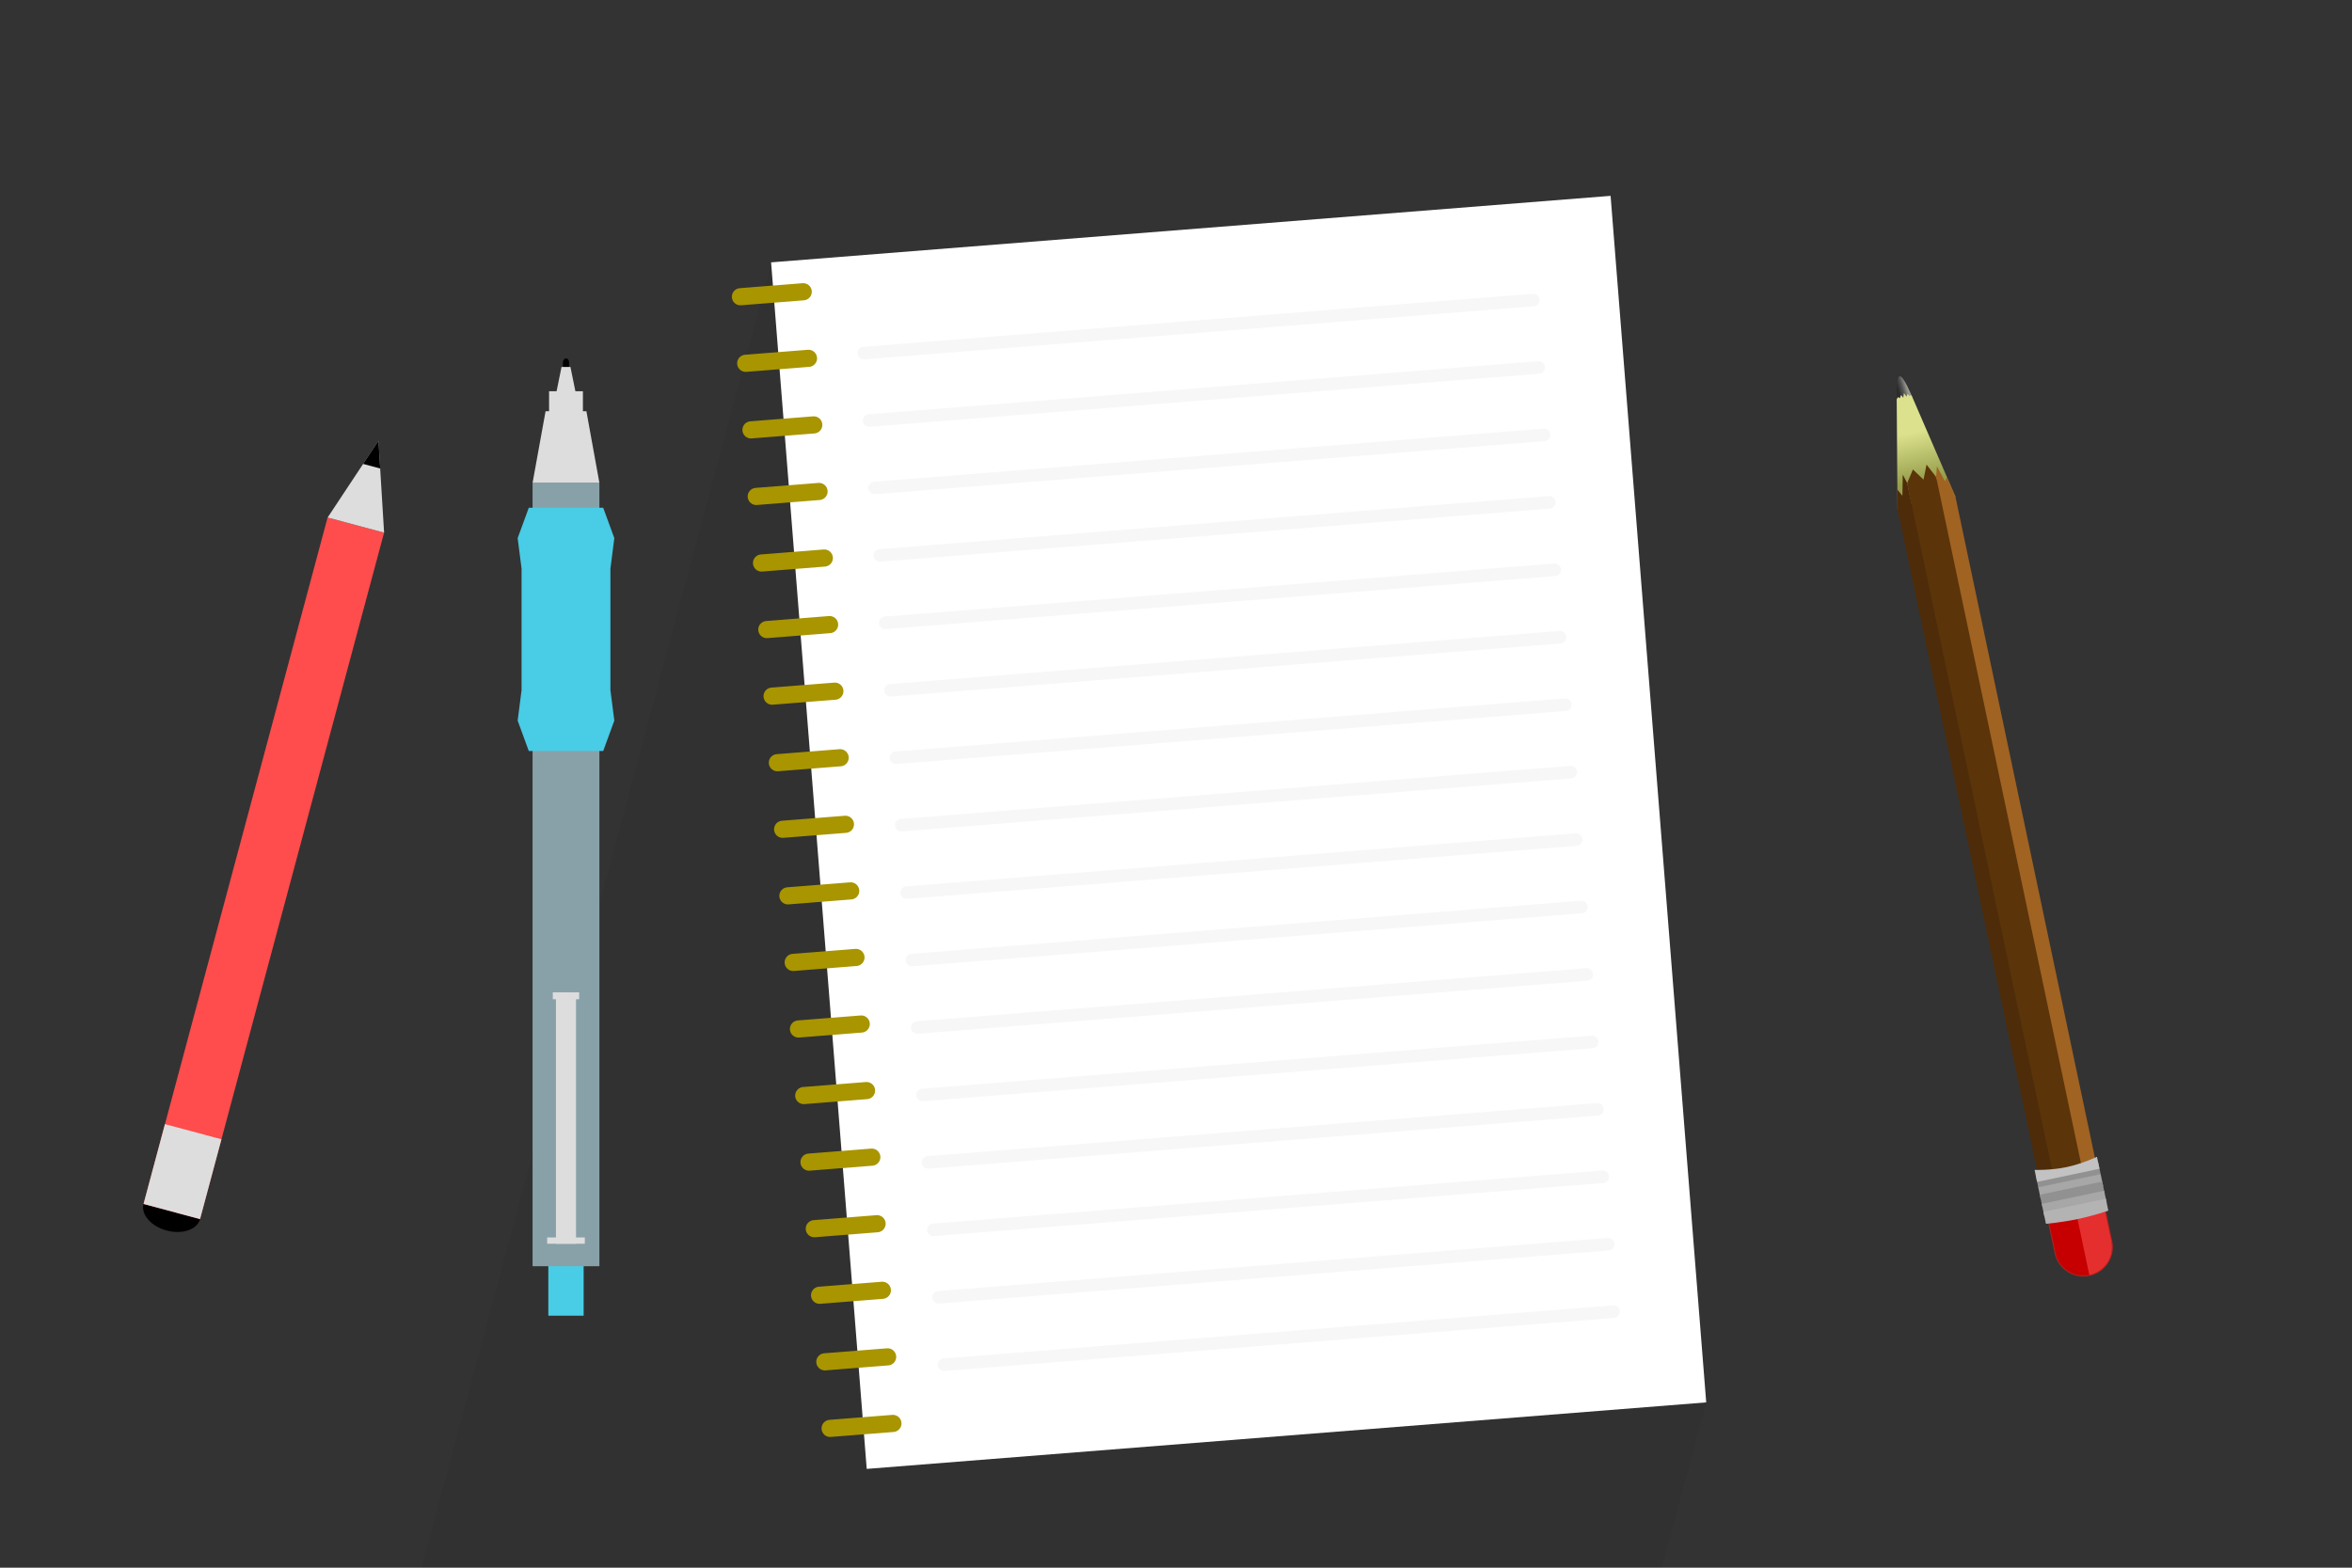 <?xml version='1.0' encoding='utf-8'?>
<svg xmlns:xlink="http://www.w3.org/1999/xlink" xmlns="http://www.w3.org/2000/svg" width="750" height="500" viewBox="0 0 750 500" id="svg2" version="1.1"><rect x="0" y="0" width="750" height="500" fill="#333333" stroke="none"/> <defs id="defs4"> <linearGradient x2="177.392" y2="144.808" y1="121.072" x1="153.655" id="LinearGradient" gradientUnits="userSpaceOnUse" gradientTransform="translate(9.675,-11.187)"> <stop id="stop11" offset="0" stop-opacity="0" stop-color="#000000"/> <stop id="stop13" offset="1" stop-opacity="0.318" stop-color="#000000"/> </linearGradient> <linearGradient x2="177.392" y2="144.808" y1="121.072" x1="153.655" id="LinearGradient_2" gradientUnits="userSpaceOnUse" gradientTransform="translate(-51.866,-11.187)"> <stop id="stop16" offset="0" stop-opacity="0" stop-color="#000000"/> <stop id="stop18" offset="1" stop-opacity="0.318" stop-color="#000000"/> </linearGradient> <radialGradient gradientUnits="userSpaceOnUse" cy="170.1" gradientTransform="matrix(0.579,0,0,0.121,71.686,158.626)" id="RadialGradient" r="46.206" cx="170.1"> <stop id="stop21" offset="0" stop-color="#fbf8ff"/> <stop id="stop23" offset="1" stop-color="#e8e8e8"/> </radialGradient> <radialGradient gradientUnits="userSpaceOnUse" cy="170.1" gradientTransform="matrix(0.655,0,0,0.087,58.764,160.458)" id="RadialGradient_2" r="46.206" cx="170.1"> <stop id="stop26" offset="0" stop-color="#fbf8ff"/> <stop id="stop28" offset="1" stop-color="#d0d0d0"/> </radialGradient> <linearGradient x2="195.615" y2="109.451" y1="109.451" x1="144.585" id="LinearGradient_3" gradientUnits="userSpaceOnUse" gradientTransform="matrix(1.29,0,0,1.29,-49.303,-42.314)"> <stop id="stop31" offset="0" stop-color="#b2b2b2"/> <stop id="stop33" offset="0.271" stop-color="#d5d5d5"/> <stop id="stop35" offset="0.632" stop-color="#fcfcfc"/> </linearGradient> <linearGradient x2="204.12" y2="122.675" y1="122.675" x1="153.09" id="LinearGradient_4" gradientUnits="userSpaceOnUse" gradientTransform="matrix(1.29,0,0,1.29,-60.272,-21.156)"> <stop id="stop38" offset="0" stop-color="#b2b2b2"/> <stop id="stop40" offset="0.271" stop-color="#d5d5d5"/> <stop id="stop42" offset="0.632" stop-color="#fcfcfc"/> </linearGradient> <linearGradient x2="192.911" y2="92.611" y1="157.979" x1="180.632" id="LinearGradient_5" gradientUnits="userSpaceOnUse" gradientTransform="matrix(1.29,0,0,1.29,-60.272,-21.156)"> <stop id="stop45" offset="0.026" stop-opacity="0.678" stop-color="#dedede"/> <stop id="stop47" offset="0.143" stop-opacity="0.742" stop-color="#f5f5f5"/> <stop id="stop49" offset="0.455" stop-opacity="0.803" stop-color="#e9e9e9"/> <stop id="stop51" offset="0.91" stop-opacity="0.773" stop-color="#fcfcfc"/> <stop id="stop53" offset="1" stop-opacity="0.811" stop-color="#e7e7e7"/> </linearGradient> <path transform="matrix(1 -0 -0 1 0 0)" d="M144.827+181.58C145.2+156.572+159.864+156.843+174.5+143.695C185.511+133.804+201.747+134.177+201.56+92.934" id="TextPath"/> <linearGradient x2="194.655" y2="133.244" y1="126.036" x1="144.394" id="LinearGradient_6" gradientUnits="userSpaceOnUse"> <stop id="stop57" offset="0.023" stop-opacity="0.21" stop-color="#6667ca"/> <stop id="stop59" offset="1" stop-opacity="0.464" stop-color="#e75f5f"/> </linearGradient> <linearGradient x2="100.942" y2="222.88" y1="73.768" x1="200.809" id="LinearGradient_7" gradientUnits="userSpaceOnUse"> <stop id="stop62" offset="0" stop-color="#cdaaaa"/> <stop id="stop64" offset="1" stop-color="#6a6a6a"/> </linearGradient> <linearGradient x2="130.41" y2="73.71" y1="56.7" x1="130.41" id="LinearGradient_8" gradientUnits="userSpaceOnUse" gradientTransform="matrix(0.683,0,0,0.772,41.35,5.526)"> <stop id="stop67" offset="0" stop-color="#dbe18c"/> <stop id="stop69" offset="1" stop-color="#969d4b"/> </linearGradient> <linearGradient x2="132.26" y2="39.844" y1="39.568" x1="128.7" id="LinearGradient_9" gradientUnits="userSpaceOnUse" gradientTransform="matrix(0.683,0,0,0.772,41.34,5.357)"> <stop id="stop72" offset="0" stop-color="#9b9b91"/> <stop id="stop74" offset="0.489" stop-color="#555555"/> <stop id="stop76" offset="1" stop-color="#2b2b2b"/> </linearGradient> <linearGradient x2="127.964" y2="26.249" y1="26.249" x1="127.186" id="LinearGradient_10" gradientUnits="userSpaceOnUse" gradientTransform="translate(-7.48217e-7,-17.117)"> <stop id="stop79" offset="0" stop-color="#3d3d3d"/> <stop id="stop81" offset="1" stop-color="#666666"/> </linearGradient> <linearGradient x2="128.148" y2="27.989" y1="27.989" x1="127.002" id="LinearGradient_11" gradientUnits="userSpaceOnUse" gradientTransform="translate(-7.48217e-7,-17.117)"> <stop id="stop84" offset="0" stop-color="#efefef"/> <stop id="stop86" offset="0.282" stop-color="#ffffff"/> <stop id="stop88" offset="0.519" stop-color="#dbdbdb"/> <stop id="stop90" offset="1" stop-color="#f2f2f2"/> </linearGradient> <linearGradient x2="129.9" y2="29.298" y1="29.298" x1="125.25" id="LinearGradient_12" gradientUnits="userSpaceOnUse" gradientTransform="translate(-7.48217e-7,-17.117)"> <stop id="stop93" offset="0" stop-color="#999999"/> <stop id="stop95" offset="0.199" stop-color="#dedede"/> <stop id="stop97" offset="0.372" stop-color="#ffffff"/> <stop id="stop99" offset="0.808" stop-color="#d5d5d5"/> <stop id="stop101" offset="0.94" stop-color="#f2f2f2"/> </linearGradient> <linearGradient x2="136.08" y2="44.14" y1="44.14" x1="119.07" id="LinearGradient_13" gradientUnits="userSpaceOnUse" gradientTransform="translate(-7.48217e-7,-17.117)"> <stop id="stop104" offset="0.011" stop-color="#999999"/> <stop id="stop106" offset="0.165" stop-color="#dedede"/> <stop id="stop108" offset="0.372" stop-color="#ffffff"/> <stop id="stop110" offset="0.545" stop-color="#f3f3f3"/> <stop id="stop112" offset="0.741" stop-color="#ffffff"/> <stop id="stop114" offset="0.977" stop-color="#cfcfcf"/> </linearGradient> <radialGradient gradientUnits="userSpaceOnUse" cy="170.1" gradientTransform="matrix(0.579,0,0,0.121,71.686,158.626)" id="RadialGradient-4" r="46.206" cx="170.1"> <stop id="stop21-4" offset="0" stop-color="#fbf8ff"/> <stop id="stop23-2" offset="1" stop-color="#e8e8e8"/> </radialGradient> <radialGradient gradientUnits="userSpaceOnUse" cy="170.1" gradientTransform="matrix(0.655,0,0,0.087,58.764,160.458)" id="RadialGradient_2-0" r="46.206" cx="170.1"> <stop id="stop26-0" offset="0" stop-color="#fbf8ff"/> <stop id="stop28-0" offset="1" stop-color="#d0d0d0"/> </radialGradient> <path transform="matrix(1 -0 -0 1 0 0)" d="M144.827+181.58C145.2+156.572+159.864+156.843+174.5+143.695C185.511+133.804+201.747+134.177+201.56+92.934" id="TextPath-7"/> <linearGradient id="linearGradient4119"> <stop id="stop4121" offset="0" style="stop-color:#c8c5c5;stop-opacity:1"/> <stop id="stop4123" offset="1" style="stop-color:#dddddd;stop-opacity:1"/> </linearGradient> <linearGradient gradientUnits="userSpaceOnUse" y2="802.362" x2="341.472" y1="802.362" x1="250" id="linearGradient4125" xlink:href="#linearGradient4119"/> </defs>  <g id="layer1" transform="translate(0,-552.362)"> <path transform="scale(-1,-1)" style="fill:transparent;fill-opacity:1;stroke:none;stroke-width:6;stroke-linecap:round;stroke-linejoin:round;stroke-miterlimit:4;stroke-dasharray:none;stroke-dashoffset:0;stroke-opacity:1" d="m -750,-1052.362 750.763,1e-4 0,500 L -750,-552.362 Z" id="rect4133"/> <path style="fill:#000000;fill-opacity:0.035;fill-rule:evenodd;stroke:none;stroke-width:1px;stroke-linecap:butt;stroke-linejoin:miter;stroke-opacity:1" d="m 544.205,999.391 -14.194,52.971 -395.627,1e-4 111.591,-416.464 z" id="path4920"/> <g id="g4830" transform="matrix(0.997,-0.079,0.079,0.997,-63.597,33.324)"> <rect y="625.199" x="260.874" height="385.972" width="268.502" id="rect4135" style="fill:#ffffff;fill-opacity:1;stroke:none;stroke-width:6;stroke-linecap:round;stroke-linejoin:round;stroke-miterlimit:4;stroke-dasharray:none;stroke-dashoffset:0;stroke-opacity:1"/> <g id="g4752"> <path style="fill:#f1a93c;fill-opacity:1;fill-rule:evenodd;stroke:#a89500;stroke-width:5.469;stroke-linecap:round;stroke-linejoin:round;stroke-miterlimit:4;stroke-dasharray:none;stroke-opacity:1" d="m 250.264,635.353 20.077,0" id="path4137"/> <path style="fill:#f1a93c;fill-opacity:1;fill-rule:evenodd;stroke:#a89500;stroke-width:5.469;stroke-linecap:round;stroke-linejoin:round;stroke-miterlimit:4;stroke-dasharray:none;stroke-opacity:1" d="m 250.264,656.649 20.077,0" id="path4137-7"/> <path style="fill:#f1a93c;fill-opacity:1;fill-rule:evenodd;stroke:#a89500;stroke-width:5.469;stroke-linecap:round;stroke-linejoin:round;stroke-miterlimit:4;stroke-dasharray:none;stroke-opacity:1" d="m 250.264,677.944 20.077,0" id="path4137-7-7"/> <path style="fill:#f1a93c;fill-opacity:1;fill-rule:evenodd;stroke:#a89500;stroke-width:5.469;stroke-linecap:round;stroke-linejoin:round;stroke-miterlimit:4;stroke-dasharray:none;stroke-opacity:1" d="m 250.264,699.24 20.077,0" id="path4137-7-1"/> <path style="fill:#f1a93c;fill-opacity:1;fill-rule:evenodd;stroke:#a89500;stroke-width:5.469;stroke-linecap:round;stroke-linejoin:round;stroke-miterlimit:4;stroke-dasharray:none;stroke-opacity:1" d="m 250.264,720.535 20.077,0" id="path4137-7-9"/> <path style="fill:#f1a93c;fill-opacity:1;fill-rule:evenodd;stroke:#a89500;stroke-width:5.469;stroke-linecap:round;stroke-linejoin:round;stroke-miterlimit:4;stroke-dasharray:none;stroke-opacity:1" d="m 250.264,741.83 20.077,0" id="path4137-7-76"/> <path style="fill:#f1a93c;fill-opacity:1;fill-rule:evenodd;stroke:#a89500;stroke-width:5.469;stroke-linecap:round;stroke-linejoin:round;stroke-miterlimit:4;stroke-dasharray:none;stroke-opacity:1" d="m 250.264,763.126 20.077,0" id="path4137-7-6"/> <path style="fill:#f1a93c;fill-opacity:1;fill-rule:evenodd;stroke:#a89500;stroke-width:5.469;stroke-linecap:round;stroke-linejoin:round;stroke-miterlimit:4;stroke-dasharray:none;stroke-opacity:1" d="m 250.264,784.421 20.077,0" id="path4137-7-3"/> <path style="fill:#f1a93c;fill-opacity:1;fill-rule:evenodd;stroke:#a89500;stroke-width:5.469;stroke-linecap:round;stroke-linejoin:round;stroke-miterlimit:4;stroke-dasharray:none;stroke-opacity:1" d="m 250.264,805.717 20.077,0" id="path4137-7-4"/> <path style="fill:#f1a93c;fill-opacity:1;fill-rule:evenodd;stroke:#a89500;stroke-width:5.469;stroke-linecap:round;stroke-linejoin:round;stroke-miterlimit:4;stroke-dasharray:none;stroke-opacity:1" d="m 250.264,827.012 20.077,0" id="path4137-7-12"/> <path style="fill:#f1a93c;fill-opacity:1;fill-rule:evenodd;stroke:#a89500;stroke-width:5.469;stroke-linecap:round;stroke-linejoin:round;stroke-miterlimit:4;stroke-dasharray:none;stroke-opacity:1" d="m 250.264,848.307 20.077,0" id="path4137-7-90"/> <path style="fill:#f1a93c;fill-opacity:1;fill-rule:evenodd;stroke:#a89500;stroke-width:5.469;stroke-linecap:round;stroke-linejoin:round;stroke-miterlimit:4;stroke-dasharray:none;stroke-opacity:1" d="m 250.264,869.603 20.077,0" id="path4137-7-5"/> <path style="fill:#f1a93c;fill-opacity:1;fill-rule:evenodd;stroke:#a89500;stroke-width:5.469;stroke-linecap:round;stroke-linejoin:round;stroke-miterlimit:4;stroke-dasharray:none;stroke-opacity:1" d="m 250.264,890.898 20.077,0" id="path4137-7-96"/> <path style="fill:#f1a93c;fill-opacity:1;fill-rule:evenodd;stroke:#a89500;stroke-width:5.469;stroke-linecap:round;stroke-linejoin:round;stroke-miterlimit:4;stroke-dasharray:none;stroke-opacity:1" d="m 250.264,912.194 20.077,0" id="path4137-7-8"/> <path style="fill:#f1a93c;fill-opacity:1;fill-rule:evenodd;stroke:#a89500;stroke-width:5.469;stroke-linecap:round;stroke-linejoin:round;stroke-miterlimit:4;stroke-dasharray:none;stroke-opacity:1" d="m 250.264,933.489 20.077,0" id="path4137-7-15"/> <path style="fill:#f1a93c;fill-opacity:1;fill-rule:evenodd;stroke:#a89500;stroke-width:5.469;stroke-linecap:round;stroke-linejoin:round;stroke-miterlimit:4;stroke-dasharray:none;stroke-opacity:1" d="m 250.264,954.784 20.077,0" id="path4137-7-48"/> <path style="fill:#f1a93c;fill-opacity:1;fill-rule:evenodd;stroke:#a89500;stroke-width:5.469;stroke-linecap:round;stroke-linejoin:round;stroke-miterlimit:4;stroke-dasharray:none;stroke-opacity:1" d="m 250.264,976.08 20.077,0" id="path4137-7-30"/> <path style="fill:#f1a93c;fill-opacity:1;fill-rule:evenodd;stroke:#a89500;stroke-width:5.469;stroke-linecap:round;stroke-linejoin:round;stroke-miterlimit:4;stroke-dasharray:none;stroke-opacity:1" d="m 250.264,997.375 20.077,0" id="path4137-7-44"/> </g> <g style="stroke:#f7f7f7;stroke-opacity:1" id="g4529"> <path style="fill:none;fill-rule:evenodd;stroke:#f7f7f7;stroke-width:4;stroke-linecap:round;stroke-linejoin:round;stroke-miterlimit:4;stroke-dasharray:none;stroke-opacity:1" d="m 288.06,656.373 214.132,0" id="path4314-6"/> <path style="fill:none;fill-rule:evenodd;stroke:#f7f7f7;stroke-width:4;stroke-linecap:round;stroke-linejoin:round;stroke-miterlimit:4;stroke-dasharray:none;stroke-opacity:1" d="m 288.06,677.948 214.132,0" id="path4314-1"/> <path style="fill:none;fill-rule:evenodd;stroke:#f7f7f7;stroke-width:4;stroke-linecap:round;stroke-linejoin:round;stroke-miterlimit:4;stroke-dasharray:none;stroke-opacity:1" d="m 288.06,699.523 214.132,0" id="path4314-5"/> <path style="fill:none;fill-rule:evenodd;stroke:#f7f7f7;stroke-width:4;stroke-linecap:round;stroke-linejoin:round;stroke-miterlimit:4;stroke-dasharray:none;stroke-opacity:1" d="m 288.06,721.098 214.132,0" id="path4314-62"/> <path style="fill:none;fill-rule:evenodd;stroke:#f7f7f7;stroke-width:4;stroke-linecap:round;stroke-linejoin:round;stroke-miterlimit:4;stroke-dasharray:none;stroke-opacity:1" d="m 288.06,742.673 214.132,0" id="path4314-7"/> <path style="fill:none;fill-rule:evenodd;stroke:#f7f7f7;stroke-width:4;stroke-linecap:round;stroke-linejoin:round;stroke-miterlimit:4;stroke-dasharray:none;stroke-opacity:1" d="m 288.06,764.248 214.132,0" id="path4314-57"/> <path style="fill:none;fill-rule:evenodd;stroke:#f7f7f7;stroke-width:4;stroke-linecap:round;stroke-linejoin:round;stroke-miterlimit:4;stroke-dasharray:none;stroke-opacity:1" d="m 288.06,785.823 214.132,0" id="path4314-6-5"/> <path style="fill:none;fill-rule:evenodd;stroke:#f7f7f7;stroke-width:4;stroke-linecap:round;stroke-linejoin:round;stroke-miterlimit:4;stroke-dasharray:none;stroke-opacity:1" d="m 288.06,807.398 214.132,0" id="path4314-1-7"/> <path style="fill:none;fill-rule:evenodd;stroke:#f7f7f7;stroke-width:4;stroke-linecap:round;stroke-linejoin:round;stroke-miterlimit:4;stroke-dasharray:none;stroke-opacity:1" d="m 288.06,828.973 214.132,0" id="path4314-5-3"/> <path style="fill:none;fill-rule:evenodd;stroke:#f7f7f7;stroke-width:4;stroke-linecap:round;stroke-linejoin:round;stroke-miterlimit:4;stroke-dasharray:none;stroke-opacity:1" d="m 288.06,850.548 214.132,0" id="path4314-62-8"/> <path style="fill:none;fill-rule:evenodd;stroke:#f7f7f7;stroke-width:4;stroke-linecap:round;stroke-linejoin:round;stroke-miterlimit:4;stroke-dasharray:none;stroke-opacity:1" d="m 288.06,872.123 214.132,0" id="path4314-7-1"/> <path style="fill:none;fill-rule:evenodd;stroke:#f7f7f7;stroke-width:4;stroke-linecap:round;stroke-linejoin:round;stroke-miterlimit:4;stroke-dasharray:none;stroke-opacity:1" d="m 288.06,893.698 214.132,0" id="path4314-57-9"/> <path style="fill:none;fill-rule:evenodd;stroke:#f7f7f7;stroke-width:4;stroke-linecap:round;stroke-linejoin:round;stroke-miterlimit:4;stroke-dasharray:none;stroke-opacity:1" d="m 288.06,915.273 214.132,0" id="path4314-6-3"/> <path style="fill:none;fill-rule:evenodd;stroke:#f7f7f7;stroke-width:4;stroke-linecap:round;stroke-linejoin:round;stroke-miterlimit:4;stroke-dasharray:none;stroke-opacity:1" d="m 288.06,936.847 214.132,0" id="path4314-1-8"/> <path style="fill:none;fill-rule:evenodd;stroke:#f7f7f7;stroke-width:4;stroke-linecap:round;stroke-linejoin:round;stroke-miterlimit:4;stroke-dasharray:none;stroke-opacity:1" d="m 288.06,958.422 214.132,0" id="path4314-5-0"/> <path style="fill:none;fill-rule:evenodd;stroke:#f7f7f7;stroke-width:4;stroke-linecap:round;stroke-linejoin:round;stroke-miterlimit:4;stroke-dasharray:none;stroke-opacity:1" d="m 288.06,979.997 214.132,0" id="path4314-62-88"/> </g> </g> <g id="Layer_10" transform="matrix(-1.185,0.25,0.25,1.185,751.808,599.369)"> <path d="m 130.432,251.314 0,0 c 4.147,0 7.509,3.362 7.509,7.509 l 0,9.637 c 0,4.147 -3.362,7.509 -7.509,7.509 l 0,0 c -4.147,0 -7.509,-3.362 -7.509,-7.509 l 0,-9.637 c 0,-4.147 3.362,-7.509 7.509,-7.509 z" id="path500" style="fill:#ff0000;stroke:#ac2424;stroke-width:0.5;stroke-linecap:round"/> <path d="m 130.432,251.314 0,0 c 4.147,0 7.509,3.362 7.509,7.509 l 0,9.637 c 0,4.147 -3.362,7.509 -7.509,7.509 l 0,0 c -4.147,0 -7.509,-3.362 -7.509,-7.509 l 0,-9.637 c 0,-4.147 3.362,-7.509 7.509,-7.509 z" id="path502" style="fill:#c60000"/> <path d="m 130.432,251.314 c -4.147,0 -7.509,3.362 -7.509,7.509 l 0,9.637 c 0,4.147 3.362,7.509 7.509,7.509 l 0,-24.655 z" id="path504" style="fill:#e52f2f"/> <path d="m 122.037,247.49 16.79,0 0,3.222 -16.79,0 0,-3.222 z" id="path506" style="fill:#919191"/> <path d="m 132.434,39.87 -4.076,0.024 -5.743,28.27 15.588,0 -5.748,-28.294 -0.021,0 z" id="path508" style="fill:url(#LinearGradient_8)"/> <path d="m 126.512,62.022 7.794,0 2.097,132.803 -2.097,53.539 -7.794,0 -1.62,-47.615 0,-122.545 1.62,-16.182 z" id="path510" style="fill:#5b340a"/> <path d="m 126.512,62.022 -3.897,6.142 0,178.107 3.897,2.093 0,-186.342 z" id="path512" style="fill:#a06322"/> <path d="m 138.203,68.164 -3.897,-6.142 0,186.342 3.897,-2.093 0,-178.107 z" id="path514" style="fill:#4e2c09"/> <path d="m 122.615,68.164 1.114,-5.485 0.745,0.929 1.261,-4.293 0.777,2.708 -1.855,3.674 -2.042,2.468 z" id="path516" style="fill:#a06322"/> <path d="m 126.512,62.022 2.348,-5.579" id="path518" style="fill:#7f4f1b"/> <path d="m 126.512,62.022 1.8,-3.711 1.599,3.71 2.179,-3.199 2.216,3.199 -2.385,1.009 -5.409,-1.009 z" id="path520" style="fill:#5b340a"/> <path d="m 138.203,68.164 -1.02,-5.022 -0.951,1.917 -1.25,-5.483 -0.676,2.447 2.07,5.222 1.827,0.92 z" id="path522" style="fill:#4e2c09"/> <path d="m 130.458,34.074 c -1.021,0.006 -2.1,5.82 -2.1,5.82 0,0 0.976,0.288 2,0.282 1.025,-0.006 2.097,-0.306 2.097,-0.306 0,0 -0.976,-5.803 -1.997,-5.796 z" id="path524" style="fill:url(#LinearGradient_9)"/> <path d="m 128.358,39.894 0.27,-0.384 0.327,0.238 0.393,-0.699 0.443,0.666 0.458,-1.069 0.429,1.176 0.429,-0.839 0.495,0.773 0.407,-0.411 0.446,0.524 -0.233,1.986 -3.277,-0.204 -0.587,-1.758 z" id="path526" style="fill:#dbe18c"/> <path d="m 122.037,245.931 c 0,0 4.219,1.008 8.417,1.008 4.197,0 8.373,-1.008 8.373,-1.008 l 0,3.222 -16.79,0 0,-3.222 z" id="path528" style="fill:#c2c2c2"/> <path d="m 122.037,250.582 16.79,0 0,3.222 -16.79,0 0,-3.222 z" id="path530" style="fill:#a7a7a7"/> <path d="m 122.037,252.601 16.79,0 0,3.222 -16.79,0 0,-3.222 z" id="path532" style="fill:#919191"/> <path d="m 122.037,255.066 16.79,0 0,3.223 -16.79,0 0,-3.223 z" id="path534" style="fill:#a7a7a7"/> <path d="m 122.037,257.212 16.79,0 0,3.222 c 0,0 -4.237,0.496 -8.434,0.496 -4.197,0 -8.356,-0.496 -8.356,-0.496 l 0,-3.222 z" id="path536" style="fill:#b3b3b3"/> </g> <g transform="matrix(-1.94,-0.52,-0.52,1.94,652.352,-725.428)" id="g4339"> <ellipse style="fill:#000000;fill-opacity:1;stroke:none" id="path4287" transform="matrix(0.782,0,0,1,22.309,549.371)" cx="64.643" cy="327.991" rx="5.938" ry="3.125"/> <rect style="fill:#ff4c4c;fill-opacity:1;stroke:none" id="rect4285" width="9.286" height="112.857" x="68.214" y="764.505"/> <path style="fill:#dddddd;fill-opacity:1;stroke:none" id="path4310" d="m 21.971,158.926 4.001,6.929 4.001,6.929 -8.001,0 -8.001,0 4.001,-6.929 z" transform="matrix(0.58,0,0,1,60.108,591.721)"/> <path style="fill:#000000;fill-opacity:1;stroke:none" d="m 72.853,750.639 -1.406,4.188 2.812,0 -1.406,-4.188 z" id="rect4315"/> <rect style="fill:#dddddd;fill-opacity:1;stroke:none" id="rect4337" width="9.286" height="13.125" x="68.214" y="864.237"/> </g> <rect y="949.555" x="174.85" height="22.434" width="11.262" id="rect4370-6" style="fill:#49cce5;fill-opacity:1;stroke:none"/> <rect y="706.359" x="169.828" height="249.848" width="21.305" id="rect4370" style="fill:#88a1a8;fill-opacity:1;stroke:none"/> <path id="rect4390" d="m 173.971,683.521 13.02,0 4.143,22.838 -21.305,0 z" style="fill:#dddddd;fill-opacity:1;stroke:none"/> <rect y="677.143" x="175.087" height="13.373" width="10.788" id="rect4393" style="fill:#dddddd;fill-opacity:1;stroke:none"/> <path id="path4439" d="m 180.512,666.67 c -0.549,0 -1.004,0.584 -1.004,1.255 l 0,2.448 1.946,0 0,-2.448 c 0,-0.672 -0.393,-1.255 -0.942,-1.255 z" style="fill:#000000;fill-opacity:1;stroke:none"/> <path id="rect4393-9" d="m 179.061,669.401 2.839,0 2.385,11.699 -7.609,0 z" style="fill:#dddddd;fill-opacity:1;stroke:none"/> <path id="rect4454" d="m 168.621,714.303 1.234,0 3.542,0 3.542,0 3.542,0 3.542,0 3.542,0 3.542,0 1.234,0 3.551,9.698 -1.243,9.698 0,9.698 0,9.698 0,9.698 0,9.698 1.243,9.698 -3.551,9.698 -1.234,0 -3.542,0 -3.542,0 -3.542,0 -3.542,0 -3.542,0 -3.542,0 -1.234,0 -3.551,-9.698 1.243,-9.698 0,-9.698 0,-9.698 0,-9.698 0,-9.698 -1.243,-9.698 z" style="fill:#49cce5;fill-opacity:1;stroke:none"/> <rect y="947.034" x="174.476" height="2.009" width="12.009" id="rect4471" style="fill:#dddddd;fill-opacity:1;stroke:none"/> <rect y="870.954" x="177.278" height="78.088" width="6.405" id="rect4471-8" style="fill:#dddddd;fill-opacity:1;stroke:none"/> <rect y="868.86" x="176.278" height="2.206" width="8.406" id="rect4471-8-0" style="fill:#dddddd;fill-opacity:1;stroke:none"/> </g> </svg>